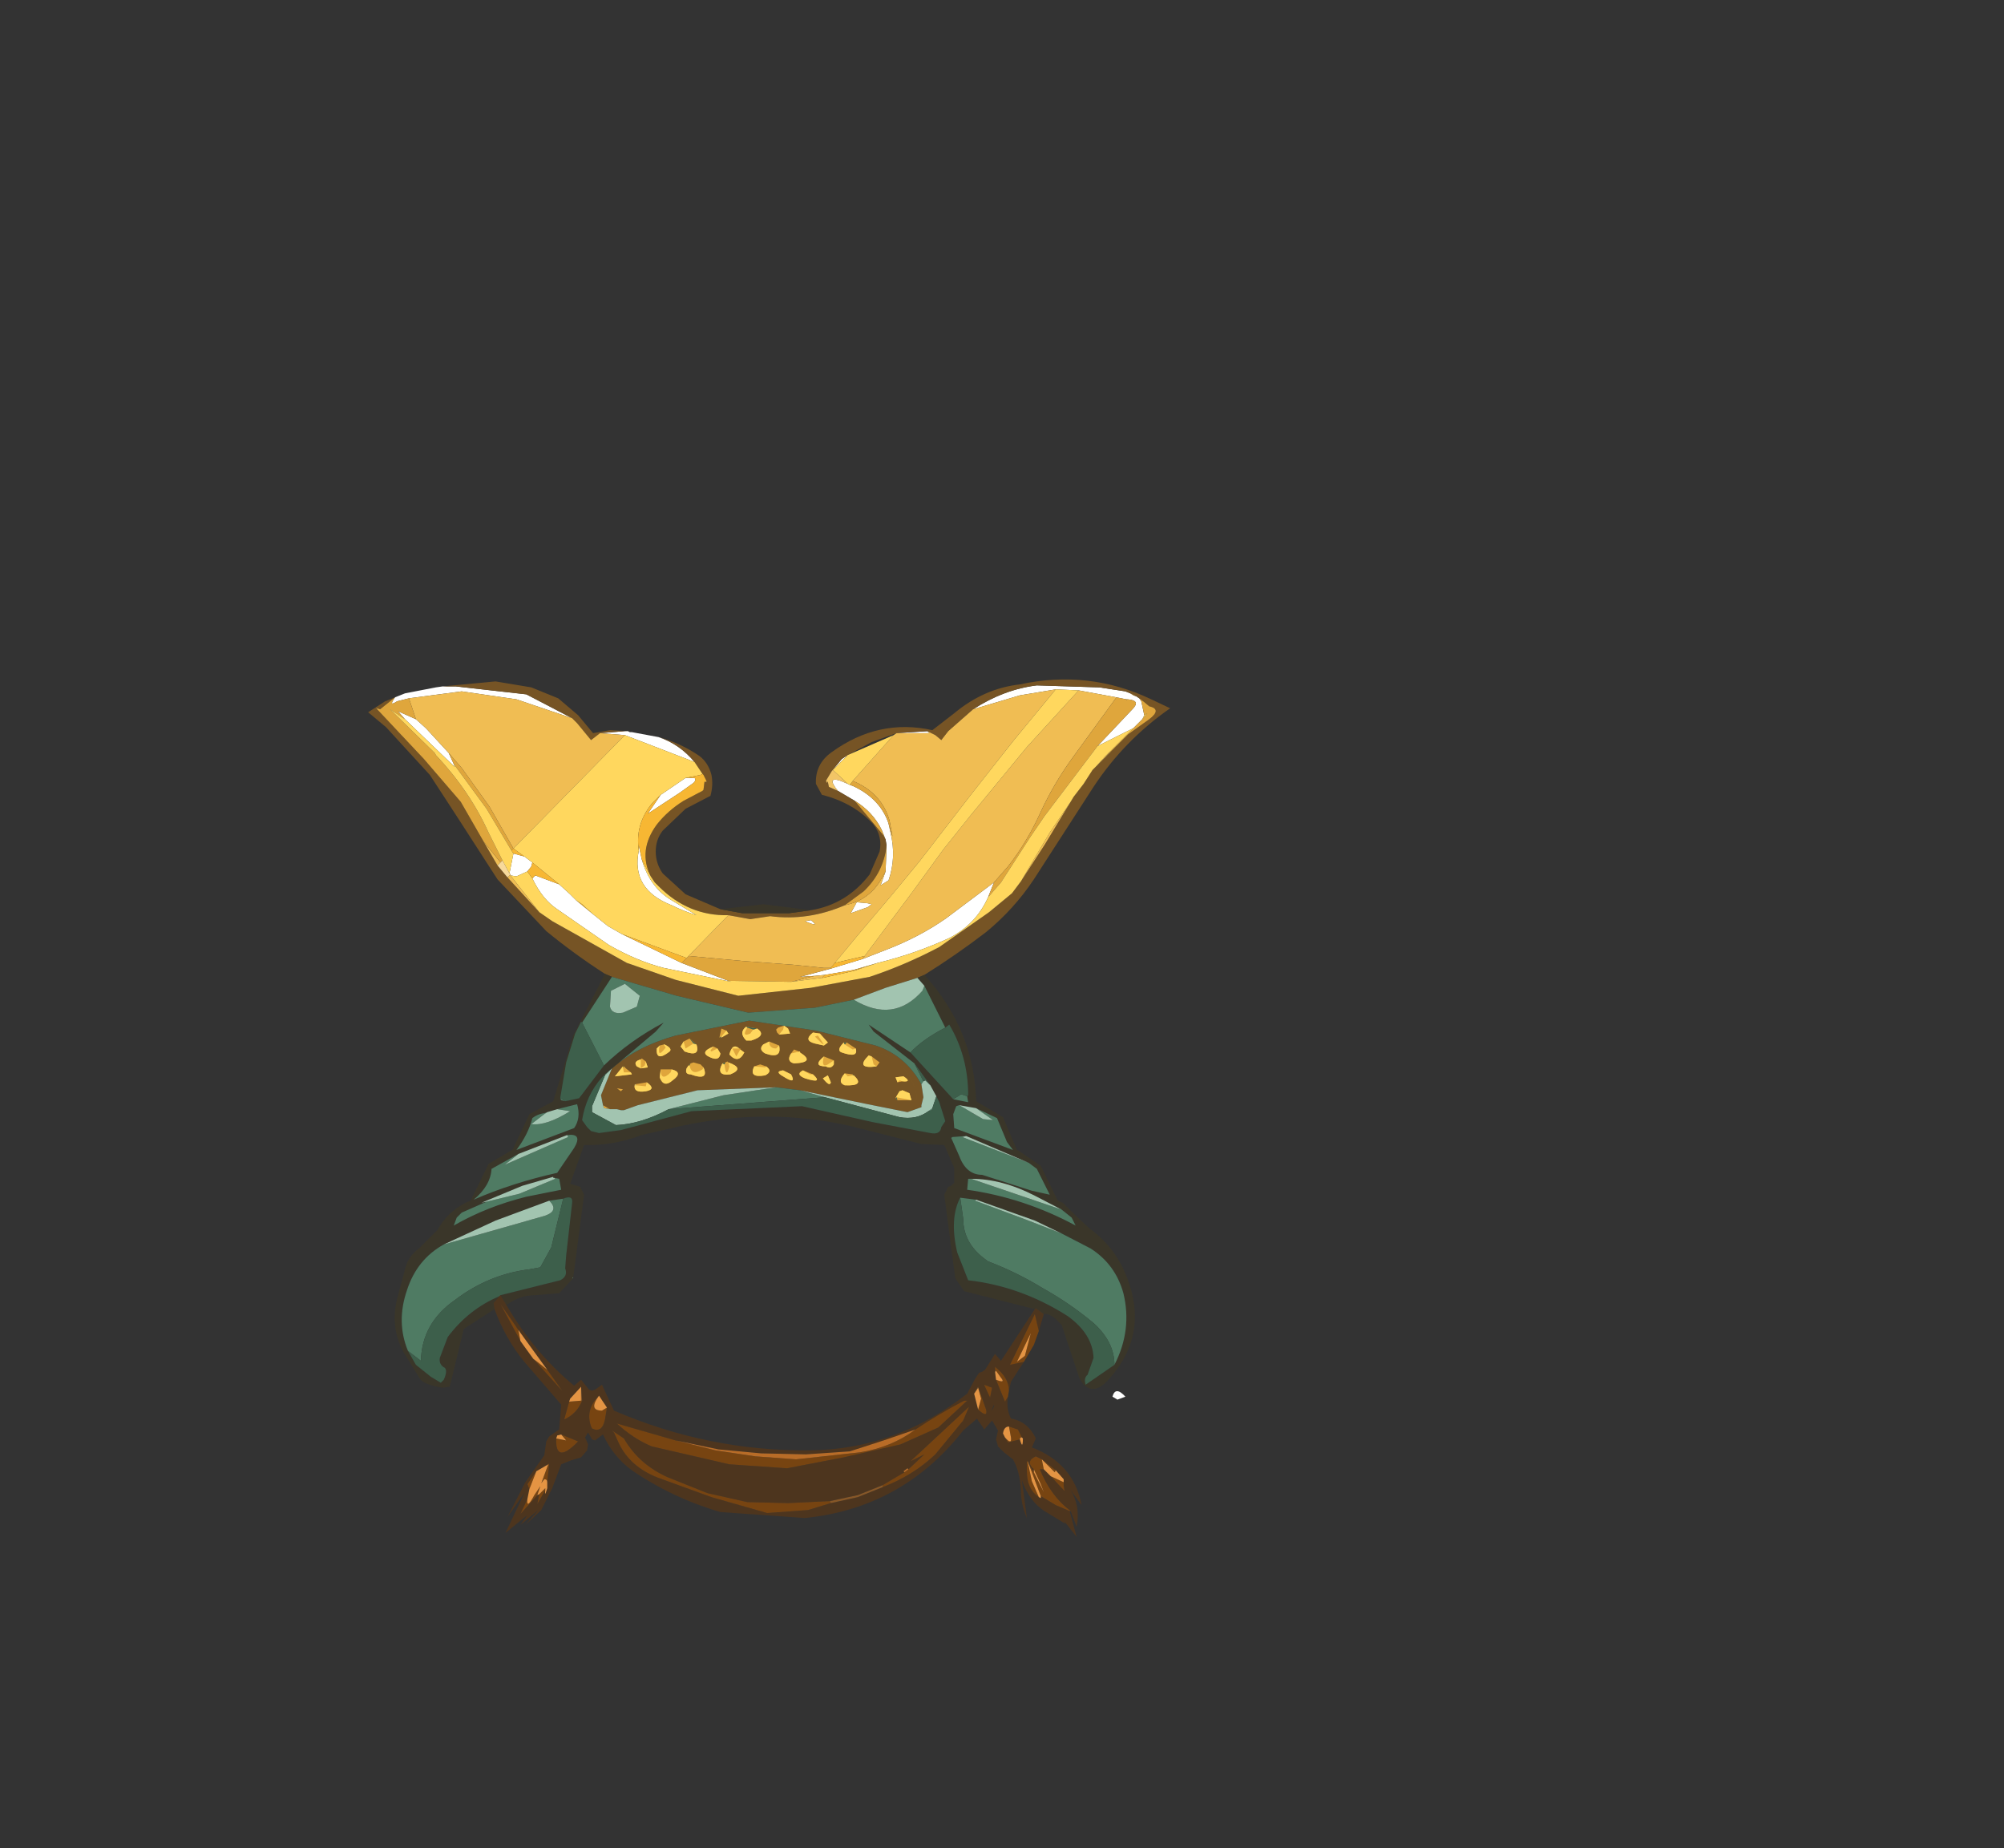 <svg xmlns:xlink="http://www.w3.org/1999/xlink" height="92.9" width="100.7" xmlns="http://www.w3.org/2000/svg"><rect width="100%" height="100%" fill="#333333" stroke="none"/><use height="43.1" transform="translate(18.5 34.15)" width="40.3" xlink:href="#a"/><defs><g id="a" fill-rule="evenodd"><path d="m15.55-15.05-1.15-.05-1.8.3-2.35.7q1.55-1 3.2-1.2l3.15.1 1.3.2.25.1.15.1.15.05.15.1.1.15.15.7-.1.2-.45.45-1.8.9 1.75-1.85q.45-.45-.25-.5h-.05l-.5-.1-1.9-.35M7.95-13l.1.1H6.4l1.55-.1M6-8.35l.1.45q.3 1.25-.1 2.4l-.4.25.25-.7.05-1.3-.05-.3-.2-.5Q5.2-8.95 4.3-9.5l-.85-.5q-.6-.75.15-.5l.35.15.1.05.15.05q1.3.6 1.75 1.75l.05.15M-5.55-12.7q1.05.35 1.8 1.25l-3.5-1.35-1.25-.1 1.25-.1h.15l.1.05h.1l1.35.25M11.3-5.4l-.3.75Q10.4-3.3 9.05-2.6q-1.75.8-3.6 1.25L4.25-1 2.8-.75l-.5.05-.75.05 1.5-.4 1.65-.5L5.85-2q1.7-.65 3.05-1.6l2.4-1.8m-8.1-5.65-.05.05.5-.6.3-.2-.75.75M2.1-3.5q.5.4-.3.05l.3-.05m2.3-.9.55.05.2.05-.2.15-.85.3.3-.55M-2.05-.45l.15.05-3.4-.7q-1.35-.35-2.75-1.15l-2.6-1.8q-.75-.5-1.25-1.55l.15-.15 1.2.45.55.5.3.3.85.7.75.6.7.4 3 1.45 2.35.9m-10.1-5.5-.55.25-.3-.05v-.05l-.05-.05.2-1 .55.15.4.3-.05.2-.2.25m18.6 10.6.1-.1.15.05-.25.05m-1.3-1.3.4.3-.15.2-.15-.1-.1-.4M-7.35 5l-.1.1-.2-.15.3.05M.5 2.25.45 2.2.4 2.15.35 2l.1-.1.3-.1L.7 2l-.2.25m-2.9-.3.25.1-.25.3-.1.05.1-.45m8.85 3.6L6.4 5.4l.75.15h-.7m-3.7-2.8-.1-.05-.35-.35.15-.05.3.45m1.15-.1.45.3L4.2 3l-.4-.25.1-.1M0 2.6l.5.2-.15.15Q0 2.95 0 2.6m1.7 1.45.5.2h-.15l-.35-.2m-.6-.85.15-.2.25.1h.05l-.45.1m3.1 1.1-.25.05-.15-.15.4.05v.05m-1.45-.95.5.2-.3.2q-.35.2-.2-.4M17.5 20.6l-.25-.15q.15-.55.65 0l-.4.15m-33.9-35.85h.65l3.55.4 2.3 1.2-2.8-.95-2.75-.4-2.65.35-.6.15q-.45.3-.1-.2l.5-.2 1.55-.3.35-.05m-1.9 1.65-.35-.4.9.4.5.45 1.15 1.25.25.55.05.15-2.5-2.4m14.1 2.95h.45q.1.1-.05.25l-.7.5-1.6 1.05.65-.95 1.25-.85M-6.55-7v-.25l.15.7q.4 1.4 1.5 2.05l1.25.75q-.65-.2-1.25-.5-2.05-.8-1.65-2.75m5.05 9.95h.05V3l-.2.35-.2-.4h.35M-.8 2l-.15.2q-.45.2-.15-.3l.3.1m-3.2.45.2.25-.4.25-.1-.35.3-.15m1.4.5-.1.05-.2.1-.05-.05.15-.2.2.1m-1.35.75.15-.05.35.1.15.15-.05.1q-.55.35-.65-.2l.05-.1m-.95.3-.05.15q-.5.5-.5-.15h.55m4.15-.15.3-.1.3.1-.05.05-.55-.05m-1.5-.1.05-.1.1-.05.05.05.05.2q-.15.65-.25-.1m-3.05-1 .1.15q-.45.6-.3-.1l.2-.05m-2 1.1.1.1.25.2h-.35l-.05-.25.05-.05m1.1-.25-.05.2-.2.15V3.5l.05-.05.2.15m-.5 1.2-.05-.05.6-.1-.05.2-.5-.05" fill="#fff" transform="translate(20.15 15.6)"/><path d="M10.25-14.1 9-13l-.35.45-.3-.25-.4-.2-1.55.1-1.25.45-1.2.65-.3.2-.5.6-.3.5.05.1.05-.05.05.25.45.2.85.5 1.45 1.75.1.2.05.3q-.15 1.35-1.15 2.3l-.95.7q-1.85.8-3.75.55l-1 .15-1.1-.2q-2 .05-3.5-1.45l-.2-.2-.2-.3q-.65-1.3.3-2.6.55-.7 1.35-1.2l.95-.5.05-.05.05-.4h.1v-.05l-.15-.3-.05-.05-.4-.6q-.75-.9-1.8-1.25 1.1.3 2.05.95.45.35.6.95.1.5-.05 1.05l-1.25.65L-5.35-8q-.35.45-.35 1.05 0 .6.35 1.1L-4.2-4.8l1.75.75 1.1.2H1L2.1-4q1.8-.3 2.95-1.8l.5-1.15q.15-.75-.3-1.35-1-1.1-2.6-1.5l-.3-.55q-.05-1 .8-1.6 2.35-1.7 5.05-1.1l1.1-.85q1.5-1.25 3.3-1.45 3.45-.75 6.6.75l.95.45q-2.3 1.6-3.85 3.95l-3 4.65q-1 1.5-2.4 2.65Q9.4-1.75 7.8-.75l-.35.15-1.6.5-1.6.6L2.3.9l-3.35.25-3.6-.85-3.25-.95-.35-.15q-1.55-1-2.95-2.15l-2.45-2.6-2-3.1-1.4-2.15-2.2-2.4-.9-.75.85-.55.5-.2-.75.6-.15-.05-.05-.05.05.1 2.35 2.5 1.85 2.15 1.15 2 .7 1.2.5.6 1.6 1.75.65.45 3.75 2.1.15.05 2.3.8 3.15.8L2.1-.1l2.95-.55q1.8-.6 3.5-1.5l2.5-1.75 1.15-.95.45-.6 1.2-1.85 1.3-2.15.15-.25.5-.65.45-.7.2-.2.8-.8.8-.8 1.05-.75q.65-.5 0-.65l-.3-.25-.2-.15-.15-.1-.1-.05-.2-.1-.25-.1-1.3-.2-3.15-.1q-1.65.2-3.2 1.2m4.9 4.65.65-.9-.65.9m-7.5 14.2.1.65-.1.4v.1l-.7.25-2-.4-3.4-.7-1.2-.15-3.95.15-3 .75-.7.25h-.15l-.2-.05H-8l-.35-.2-.1-.5.55-1.35q1.25-1.1 3.2-1.65l3.7-.75 3.35.5 3 .75q1.5.5 2.3 1.95m-24.05-20 2.65-.25 1.8.3 1.35.55 1 .85.75.9.85-.15.9.05h-.15l-1.25.1-.45.35-.7-.85-.25-.25-2.3-1.2-3.55-.4h-.65" fill="#765425" transform="translate(20.15 15.6)"/><path d="m14.4-15.1-2.1 2.55-2.05 2.6L8.9-8.2 7.55-6.45l-1.4 1.7L4.5-2.8 3.3-1.35l-.2.25h-.35L1.3-1.25l-2.65-.2-2.7-.25 2-2.05 1.1.2 1-.15q1.9.25 3.75-.55Q5.05-4.5 5.65-5.6l.2-.35-.25.7.4-.25q.4-1.15.1-2.4L6-8.35l.2.65-.15-.8q-.4-1.4-1.85-2l2.05-2.3.15-.1h1.65l-.1-.1.4.2.3.25L9-13l1.25-1.1 2.35-.7 1.8-.3M4.8-1.7l2.35-3.15 1.6-2.2 1.4-1.75 1.4-1.7 1.4-1.7 2.6-2.85 1.9.35-2.25 3.1q-.9 1.25-1.55 2.65Q12.95-7.4 12-6.2l-.7.8-2.4 1.8Q7.55-2.65 5.85-2l-1.15.45.1-.15m13.35-13.2.2.1h-.05l-.15-.1m-.9 2.85-.8.8.4-.45.4-.35m-2.1 2.6-1.3 2.15-1.2 1.85L14.1-7.9l1.05-1.55m-26.7 5.55-1.6-1.75.15-.15v.05l1.45 1.85m-2.1-2.35-.7-1.2.85 1.05-.15.15m-6.05-7.85-.05-.1.05.05v.05m16.55 3.6v.05h-.1l.1-.05M18-14.6l-.05.05v-.05H18M2.85-10.5l.1.05-.05.05-.05-.1M4.4-4.4l-.3.55.85-.3.2-.15-.2-.05-.55-.05m-2.3.9-.3.05q.8.35.3-.05m-1 3.1 1.2-.3.5-.05-.1.1v.05h-.05L1.1-.4m-11-13.25.25.25.7.85.45-.35 1.25.1-5.6 5.7-1.2-2.1-1.4-1.95-.65-.75-1.15-1.25-.5-.45-.35-1.05 2.65-.35 2.75.4 2.8.95" fill="#f0bd53" transform="translate(20.15 15.6)"/><path d="M4.2-10.5q1.45.6 1.85 2l.15.8-.2-.65-.05-.15Q5.5-9.65 4.2-10.25l-.15-.05.15-.2m1.65 4.55-.2.35q-.6 1.1-1.85 1.35l.95-.7q1-.95 1.15-2.3l-.05 1.3m-9.9 4.25 2.7.25 2.65.2 1.45.15h.35l-.05.05-1.5.4.75-.05-1.2.3-3.15-.05-2.35-.9.25-.25.1-.1m22.4-13.1.1.05-.15-.05h.05m.25.15.2.15.3.25q.65.15 0 .65l-1.05.75-.8.8-.4.35 1.45-1.45.45-.45.25-.3-.15.1-.15-.7-.1-.15m-32.95 7.2-1.15-2-1.85-2.15-2.35-2.5v-.05l.15.05.75-.6q-.35.5.1.2l.6-.15.35 1.05-.9-.4.35.4-.75-.5 2.25 2.2.05.1q1.7 1.8 2.65 3.9l.7 1.4-.1.1-.85-1.05m32.3-7.15v.05l.05-.05q.7.05.25.5l-1.75 1.85-2.65 3.5-.75 1.1-1.45 2.25-.65.75.3-.75.7-.8q.95-1.2 1.65-2.75.65-1.4 1.55-2.65l2.25-3.1.5.1M4.3-9.5q.9.55 1.35 1.45l.2.5-.1-.2L4.3-9.5M4.25-1l1.2-.35-1.2.4V-1M6.7 4.6q.5.05.05-.25l-.4.05.1.25.25-.05m-1.3-.75.15-.2-.4-.3L5 3.3q-.7.7.4.55M-7.35 5l.5.3-.15.2h-.05l3.4-.75L-.8 4.6l3 .1 2.9.4.1.05h.05l1.15.2-1.15-.2H5.2l-.1-.05-2.9-.4-3-.1-2.85.15-3.4.75H-7l.15-.2-.5-.3-.3-.05.2.15.1-.1m.3.5h-.05l-.25.05v.05h-.45l-.1-.25.25-.4-.25.4.1.25h.45v-.05l.25-.05h.05m14.2.05-.1-.35-.35-.15-.15.05-.15.25-.05.1.1.1h.7q.35.1.25-.3-.35-1.5-1.7-2L2.55 2.2 5.7 3.25q1.35.5 1.7 2 .1.4-.25.3M2.2 2.15q-.5.4.1.55l.45.1.2-.15-.4-.45-.35-.05-1.25-.2 1.25.2m-1.7.1.55-.05-.1-.25-.2-.15-.3.1-.1.1.05.15.05.05.05.05m-2.9-.3-.1-.05 1.55-.1 1.4.1-1.4-.1-1.55.1.1.05-.1.45h.1l.35-.2-.1-.15-.25-.1m-.1-.05-.1.05q-.4.1 0 .45h.1-.1q-.4-.35 0-.45l.1-.05m-5.85 3.9L-8 6l-.3-.05-.05-.15m12.7-2.85-.45-.3h-.15q-.4.4-.1.5.85.3.7-.2M.5 2.8 0 2.6l-.3.15q-.25.25.1.45.85.3.7-.4m1.7 1.45-.5-.2q-.4.2.1.4.95.3.4-.2M1.55 3.1H1.5L1.25 3l-.15.2q-.25.4.15.5 1.1-.05.3-.55V3.1M.7 4.35q.7.45.4-.1l-.4-.2q-.45.05 0 .3m3.5-.1-.4-.05q-.4.45 0 .6 1.05.05.45-.5l-.05-.05m-1.5.2q.35.45.4.2l-.15-.35-.25.15m.05-1.1q-.6.5.1.5.25.15.4-.1v-.2l-.5-.2M-16.1-11.9l.65.75 1.4 1.95 1.2 2.1-.1.1-1.25-2.1-1.65-2.25-.25-.55M-1.45 3v-.05h-.05q-.35-.3-.5.3.45.5.75-.1l-.2-.15m.3-1.15q-.4.3 0 .7h.25q.8-.25.3-.6l-.55-.1m-2.85.6-.3.15-.15.25.2.25q.8.3.6-.35l-.35-.3m1.4.5-.2-.1q-.75.3-.15.55.45.2.5-.2l-.15-.25m-.7.95-.15-.15-.35-.1-.15.05-.1.1-.1.15q-.1.3.2.3.95.35.65-.35m-2.15.1-.05.4q.2.55.65.15.55-.4-.05-.55h-.55m5.3-.15-.3-.1-.3.1q-.3.6.55.45.4-.2.05-.45m-2.05-.2-.15.05q-.35.65.4.55.75-.3-.1-.6l-.05-.05-.1.05m-3.3-.85-.15.15q-.05.7.65.15.15-.15-.25-.35h-.05l-.2.05m-2.25 1.55-.15 1 .15-1 .85-.1-.05-.1-.25-.2-.1-.1h-.05l-.4.5m2.1-1.4-1.55 1 1.55-1m-.8 1 .35-.05-.1-.3-.2-.15-.05.05q-.4.1-.2.35l.2.1m.3.7-.6.1q-.1.45.55.35.55-.1.05-.45m3.55-2.7-2.65.8 2.65-.8" fill="#dfa63c" transform="translate(20.15 15.6)"/><path d="M3.3-1.35 4.5-2.8l1.65-1.95 1.4-1.7L8.9-8.2l1.35-1.75 2.05-2.6 2.1-2.55 1.15.05-2.6 2.85-1.4 1.7-1.4 1.7-1.4 1.75-1.6 2.2L4.8-1.7l-1.5.35M6.25-12.8 4.2-10.5l-.15.2-.1-.05-.75-.7.75-.75 2.3-1m-8.3 9.05-2 2.05-.1.1-3.25-1.2-.7-.4-.75-.6-.55-.5-.3-.2-.3-.3-.55-.5-1.35-1.1-.4-.3-.55-.4 5.6-5.7 3.5 1.35.4.6-.1.05-.75.15-1.25.85-.45.45Q-6.75-8.3-6.55-7q-.4 1.95 1.65 2.75.6.3 1.25.5L-4.9-4.5Q-6-5.15-6.4-6.55l.45.85.2.3.2.2q1.5 1.5 3.5 1.45m18.5-7.5-.2.2-.45.7-.5.65-.15.25L14.1-7.9l-1.45 2.45-.45.6-1.15.95-2.5 1.75q-1.7.9-3.5 1.5L2.1-.1l-3.65.4-3.15-.8-2.3-.8-.15-.05-3.75-2.1-.65-.45L-13-5.75l.3.05.55-.25.25.35q.5 1.05 1.25 1.55l2.6 1.8q1.4.8 2.75 1.15l3.4.7-.15-.05L1.1-.4l1.55-.2h.05l1.55-.35 1.2-.4Q7.3-1.8 9.05-2.6 10.4-3.3 11-4.65l.65-.75 1.45-2.25.75-1.1 2.65-3.5 1.8-.9-1.45 1.45-.4.45m2.3-2.35.1-.2.15-.1-.25.3M6.45 4.65l-.1-.25.4-.05q.45.3-.05.25l-.15-.05-.1.1m-1.3-1.3.1.4.15.1Q4.3 4 5 3.3l.15.05m1.25 2 .15-.25.15-.05.35.15.1.35-.75-.15-.05.05.05-.1M2.55 2.2l.4.45-.2.15-.45-.1q-.6-.15-.1-.55l.35.05m-1.6-.25.1.25-.55.05L.7 2l.05-.2.2.15m-3.1.1.1.15-.35.2v-.05l.25-.3m4.9.7-.3-.45-.15.05.35.35.1.05m1.6.2q.15.5-.7.2-.3-.1.1-.5l.05.1.4.25.15-.05M0 2.6q0 .35.35.35L.5 2.8q.15.7-.7.4-.35-.2-.1-.45L0 2.6m1.7 1.45.35.2h.15q.55.5-.4.2-.5-.2-.1-.4m-.6-.85.45-.1v.05q.8.5-.3.55-.4-.1-.15-.5M.7 4.35q-.45-.25 0-.3l.4.2q.3.55-.4.1m3.1-.15.15.15.25-.05h.05q.6.55-.45.5-.4-.15 0-.6m-1.1.25.25-.15.15.35q-.05.25-.4-.2m.55-.9v.2q-.15.25-.4.1-.7 0-.1-.5-.15.6.2.4l.3-.2M-13.4-6.5l-.7-1.4q-.95-2.1-2.65-3.9l-.05-.1-2.25-2.2.75.5 2.5 2.4-.05-.15 1.65 2.25 1.25 2.1.1.15-.2 1-.35-.65M-1.45 3l.2.15q-.3.6-.75.1.15-.6.5-.3h-.35l.2.4.2-.35m.35-1.1q-.3.5.15.3L-.8 2l.2-.05q.5.35-.3.6h-.25q-.4-.4 0-.7l.05.05m-3.2.7.1.35.4-.25.15.05q.2.65-.6.35l-.2-.25.15-.25m1.5.25-.15.2.05.05.2-.1.1-.05.15.25q-.05.4-.5.2-.6-.25.15-.55M-4 3.8q.1.55.65.2l.05-.1q.3.7-.65.35-.3 0-.2-.3l.1-.15H-4m-1.45.2q0 .65.5.15L-4.9 4q.6.15.05.55-.45.4-.65-.15l.05-.4m4.7-.15.55.05.05-.05q.35.25-.05.45-.85.15-.55-.45m-1.6-.15.1.05q.1.75.25.1l-.05-.2q.85.3.1.6-.75.1-.4-.55m-3.15-.9q-.15.7.3.1l-.1-.15h.05q.4.2.25.35-.7.55-.65-.15l.15-.15m-2.25 1.55.4-.5v.05l.05.25h.35l.05.1-.85.1m1.3-.4.2-.15.05-.2.1.3-.35.05-.2-.1q-.2-.25.2-.35v.45m-.3.8v.05h.05l.5.05.05-.2q.5.35-.05.45-.65.1-.55-.35" fill="#ffd75e" transform="translate(20.15 15.6)"/><path d="m3.3-1.35 1.5-.35-.1.15-1.65.5.05-.05.2-.25m-6.65-9.5.05.05.15.3-.1.05-.05.4-.05.05-.95.5q-.8.5-1.35 1.2-.95 1.3-.3 2.6l-.45-.85-.15-.7V-7q-.2-1.3.65-2.35l.45-.45-.65.95 1.6-1.05.7-.5q.15-.15.05-.25h-.45l.75-.15.1-.05M2.8-.75 4.25-1v.05L2.7-.6v-.05l.1-.1M-11.9-5.6l-.25-.35.2-.25.05-.2 1.35 1.1-1.2-.45-.15.15m-.95-1.25-.1-.15.1-.1.55.4-.55-.15M-9.7-4.5l.3.2.55.5-.85-.7m2.3 1.7 3.25 1.2-.25.25-3-1.45" fill="#f7b733" transform="translate(20.15 15.6)"/><path d="m-13.15-5.65-.5-.6.15-.15.1-.1.35.65.05.05-.15.15" fill="#f7d99b" transform="translate(20.15 15.6)"/><path d="m3.95-10.35-.35-.15q-.75-.25-.15.5L3-10.2l-.05-.25-.1-.05.3-.5.05-.05.75.7" fill="#f2c566" transform="translate(20.15 15.6)"/><path d="m-8.25-.8.35.15-1.5 2.3-.05-.05-.3.6-.45 1.45-.3 1.8.05.1.2.05.7-.15L-8.3 3.8q1.3-1.25 3-2.15l-.4.45-2.55 2.15-.15.15q-.8.9-1 2.15l.25.35.2.2.4.1 1.1-.15 3.55-.95 5.55-.25 3.55.8 2.9.55q.5.1.55-.3l.2-.3-.3-.95-.15-.3-.3-.55-.8-1.1-2.05-1.6L5 1.75l2.1 1.4L9.25 5.5l.75.15-.05-.3.05-.05q0-1.95-.95-3.55l-.2.15L7.8-.2l-.35-.4.35-.15Q10.3 2 10.4 5.6l1.35.8.7 1.65.1.05 1.1.75.85 1.75.25.1.5.5.85.8q1.45 1.05 2 2.8.9 2.7-1.1 4.85-.65.7-1.2.2l-.2-.3-.9-2.7-.3-.3q-.35-.3-.6-.25l-.4-.3-.05.05-3.55-.9-.45-.65-.55-4.2.2-.4.15-.05.15-.15v-.75L8.8 7.8l-1.15-.05-3.55-.9q-4.15-.95-8.55 0l-1.95.45q-1.45.55-2.9.5l-.7 1.95.5.15.2.4-.55 4.2-.7.75-1.2.1q-.8 0-1.45.5l-.3-.5 3-.75q.4-.2.25-.6l.05-.65.3-2.65q.05-.4-.45-.2l-.7.1-2.7 1-2.6 1.2q-1.35.75-1.85 2.3-.55 1.6.05 3.05l.4.7.75.6.5.3.15-.15q.2-.45.05-.6-.3-.15-.25-.5l.4-1.05q1.05-1.4 2.6-2.05l-.3.35.05.3-1.55 1-.7 2.9-.35.05q-.95-.15-1.15-.45l-.8-1.3q-.7-1.25-.35-2.7l.4-1.5q.15-.65.7-1.05l.95-.95q.45-.85 1.4-1.35l.25-.1.9-1.85 1.1-.65.1-.05.85-1.8 1.2-.65 1-3.3 1.6-3.1M2.1-4 1-3.85h-2.35l-1.1-.2L-.3-4.3l2.4.3M9.9 7.35l-.7.05-.05.05.4.9q.35.95 1.15.95l2.5.8.9.2-.65-1.3-.4-.3L9.9 7.35M9.55 5.8l-.15.05-.15.4.05.7 2.95 1.1-.3-.4-.5-1.2-1.05-.5-.85-.15m5.15 6.45-1.35-.65-2.95-1.05-.8-.1q-.55 1.05-.15 2.75l.55 1.4q2.65.3 5 1.8 1.25.9 1.3 2.1l-.3.85q-.2.15-.1.5l1.45-1q.9-1.75.45-3.6-.4-1.45-1.65-2.25l-1.45-.75m0-1.2-1.35-.7q-1.65-.85-3.2-.85H10l-.05.55q2.85.4 5.45 1.8l-.2-.4-.5-.4m-25.85-4.9-.15.05q-.35.05-.6.25-.2.8-.8 1.6l2.9-1.1q.35-.5.15-1.2l-1 .25-.5.15m-3.05 4.5-1.25.55-.25.25-.15.4q1.65-.95 3.65-1.45l1.75-.35-.1-.55-.25-.05h-.05V9.4l-1.55.45-2.05.85.25-.05m1.6-2.4-1.35.75q-.05.85-.9 1.55 1.95-.85 4.2-1.35l.1-.15.75-1.1q.45-.75-.35-.65l-2.45.95m2.75 6.25v-.05l-.05.05h.05" fill="#3a3629" transform="translate(20.15 15.6)"/><path d="m-7.9-.65 3.25.95 3.6.85L2.3.9 4.25.5q2 1.2 3.45-.45l.1-.25 1.05 2.1Q7.7 2.5 7.1 3.15L5 1.75l.25.35L7.3 3.7l.45.9-.1.15q-.8-1.45-2.3-1.95l-3-.75-3.35-.5-3.7.75q-1.95.55-3.2 1.65l-.35.35v-.05L-5.7 2.1l.4-.45q-1.7.9-3 2.15l-1.1-2.15 1.5-2.3m17.85 6 .05.3-.75-.15.4-.25.3.1m-20.2.25-.2-.05-.05-.1.25.15m23.3 3.1.4.3.65 1.3-.9-.2-2.5-.8q-.8 0-1.15-.95l-.4-.9.05-.05.7-.05-.2.05 3.35 1.3M10.4 5.95l1.05.5.5 1.2.3.4-2.95-1.1-.05-.7.15-.4.15-.05 1.2.7.5.05-.85-.6m0 4.6-.05.05 2.55.95 1.8.7 1.45.75q1.25.8 1.65 2.25.45 1.85-.45 3.6 0-1.15-1.05-2.1-1.2-1-2.55-1.75-1.3-.8-2.75-1.35l-.2-.15q-1.05-.8-1.05-2l-.15-1.05.8.1m4.3.5.5.4.2.4q-2.6-1.4-5.45-1.8L10 9.5h.15l4.55 1.55m-13.15-6 1.25.35-7.85.6 2.75-.7 2.65-.4 1.2.15M8 6.1l.2-.15v.1L8 6.1M-6.5.3l-.75-.6-.7.35-.05.8q.1.4.65.3l.7-.3.15-.55M-10.65 6l1-.25q.2.7-.15 1.2l-2.9 1.1q.6-.8.8-1.6.25-.2.6-.25l.15-.05-.15.1-.65.5q.75.1 1.95-.65l-.65-.1m-.15 3.45.25.05.1.55-1.75.35q-2 .5-3.65 1.45l.15-.4.25-.25 1.25-.55 1.65-.4 1.8-.75-.05-.05m.65-2.15q.8-.1.35.65l-.75 1.1-.1.15q-2.25.5-4.2 1.35.85-.7.9-1.55l1.35-.75-.7.55 3.2-1.4-.05-.1m-.9 3.3.7-.1-.6 2.45-.55 1-.55.1q-2.05.25-3.75 1.55-1.65 1.15-1.7 3.05l-.65-.5q-.6-1.45-.05-3.05.5-1.55 1.85-2.3l3.35-.95 1.75-.5q.7-.25.2-.75m1.2 3.9h-.05l.05-.05v.05" fill="#4f7b63" transform="translate(20.15 15.6)"/><path d="m4.25.5 1.6-.6 1.6-.5.35.4-.1.25Q6.25 1.7 4.25.5M8.1 4.8l.3.55-.2.6-.2.15q-.6.45-1.45.3l-3.75-1-1.25-.35 3.4.7 2 .4.7-.25v-.1l.1-.4-.1-.65.1-.15.1-.05.25.25m1.8 2.55 3.15 1.35L9.7 7.4l.2-.05m.5-1.4.85.6-.5-.05-1.2-.7.85.15m4.3 6.3-1.8-.7-2.55-.95.05-.05 2.95 1.05 1.35.65M10.15 9.5q1.55 0 3.2.85l1.35.7-4.55-1.55M-7.9 3.95l-.55 1.35.1.5.05.15.3.05h.35l.2.05h.15l.7-.25 3-.75L.35 4.9l-2.65.4-2.75.7q-1.4.75-2.65.8l-1.2-.65v-.3l.65-1.55.35-.35M-6.5.3l-.15.55-.7.3q-.55.1-.65-.3l.05-.8.7-.35.75.6m-.2 4.5h-.05v-.05l.05.05M-10.65 6l.65.1q-1.2.75-1.95.65l.65-.5.15-.1.5-.15m-.15 3.45.05.05-1.8.75-1.65.4-.25.05 2.05-.85 1.55-.45v.05h.05m-1.8-1.2 2.45-.95.05.1-3.2 1.4.7-.55m1.55 2.35q.5.5-.2.75l-1.75.5-3.35.95 2.6-1.2 2.7-1" fill="#a2c4b0" transform="translate(20.15 15.6)"/><path d="m8.85 1.9.2-.15Q10 3.35 10 5.3l-.05.05-.3-.1-.4.25L7.1 3.15q.6-.65 1.75-1.25M7.3 3.7l.8 1.1-.25-.25-.1.05-.45-.9m1.1 1.65.15.3.3.95-.2.3q-.05.4-.55.3l-2.9-.55-3.55-.8-5.55.25-3.55.95-1.1.15-.4-.1-.2-.2-.25-.35q.2-1.25 1-2.15l.15-.15v.05l-.65 1.55v.3l1.2.65q1.25-.05 2.65-.8l7.85-.6 3.75 1q.85.15 1.45-.3l.2-.05v-.1l.2-.6M-8.3 3.8l-1.25 1.65-.7.15-.25-.15.3-1.8.45-1.45.3-.6.05.05 1.1 2.15m17.9 6.65.15 1.05q0 1.2 1.05 2l.2.15q1.45.55 2.75 1.35 1.35.75 2.55 1.75 1.05.95 1.05 2.1l-1.45 1q-.1-.35.1-.5l.3-.85q-.05-1.2-1.3-2.1-2.35-1.5-5-1.8l-.55-1.4q-.4-1.7.15-2.75m-12-8.05h-.1l.1-.05v.05m8.85 3.15-.1-.1.05-.05.05.15m-2.7-2.9h.15l-.1.1-.05-.1M4.2 4.3v-.05l.05.05H4.2m-17.7 11.05-.05.05q-1.55.65-2.6 2.05l-.4 1.05q-.05.35.25.5.15.15-.05.6l-.15.15-.5-.3-.75-.6-.4-.7.65.5q.05-1.9 1.7-3.05 1.7-1.3 3.75-1.55l.55-.1.55-1 .6-2.45q.5-.2.45.2l-.3 2.65-.05.65q.15.4-.25.6l-3 .75M-1.1 1.9l-.05-.05.55.1-.2.05-.3-.1m-2.7.8-.2-.25.35.3-.15-.05m-.15 1-.05.1h-.05l.1-.1m1.75-.05-.05.1-.1-.05.15-.05m-5.15.2h.05l-.05.05v-.05" fill="#3d5f4b" transform="translate(20.15 15.6)"/><path d="m13.8 16.3-.25.85-.2-.85-1.25 2.55.7-.15-.65 1-.1.45q0-.65-.7-1.2v.25l.05.4.45 1.1.15-.25q-.1.6.15 1.1.85.15 1.25 1l-.2.45q2.1.8 2.5 2.9l-.55-.75q.5.8.3 1.85l-.3-.8q-1-.75-1.55-2.1h.2l.35.35.7.75-.05-.25v-.35l-.4-.45-.7-.55-.3-.15q-.55.25-.1.65v.15l-.25-.4-.05-.15v.05l-.05-.1v.55q0 .9.6 1.3l.1.05v-.1l.75.45.7.3.35 1.3-.55-.7-.1-.1.1.15-.9-.55q-.9-.5-1.3-1.65l.25 1.9q-.3-.7-.3-1.4-.05-.95-.4-1.55l-.45-.35-.3-.3-.1-.35.1-.45-.3-.5-.35.4-.05.05-.05-.1-.25-.35-.05-.1-.7.6q-3.05 3.9-7.95 4.4l-4.25-.3q-2.4-.7-4.45-2.1-.95-.7-1.45-1.8l-.4.3-.15-.05-.2-.35-.15.25.15.35-.05.3-.3.35-.5.15-.5.2-.45 1.2-.55 1.1-.8.75.65-.75-.9.75.35-.5-1.1.9.95-2-.85 1.2.9-1.75.95-1.35.05-.35.05-.35.15-.25.35-.25.15-.1.1-1.25-1.85-2.15q-.95-1.15-1.5-2.65l-.05-.3.3-.35.05-.05.3.5q1.4 2.4 3.4 4.05l.35-.3.4.5.15.05.15-.05.35-.25.6 1.3q4.75 2.05 9.85 2 4.35-.05 7.9-2.85l.4-.75.2-.3.15-.05.15-.1.5-.8.3.35 1.7-2.6.05-.05.4.3m-18.5 6.35-2.95-.85q.8.75 1.75 1.15l3.9.9 2.9.2 2.85-.55 2.85-.65L8.5 22l1.45-1.35H9.8q-1.25.65-2.45 1.45l-1.6.55-1.7.55-2.2.15-2.25-.05-2.15-.2-2.15-.45M5.7 25q1.55-.6 2.65-1.65l1.4-1.7.3-.7L7.1 23.7l.7-.35-.8.75-.05-.05-.2.15.05.05-1.1.65-1.25.5-1.4.3-2.1.1-2.05-.05-2-.45-2-.8q-1.45-.65-2.2-1.95l-.6-.4.1.1.25.55q.55 1.15 1.9 1.7l2.75 1 2.8.8 2.05-.15 1.15-.35 1.35-.3L5.7 25m-10.3-1.1-.45-.2 3.9.8 4-.05 2.3-.4 2.1-.75-1.85.9-1.9.75-2.05.3-2.4-.1-1.5-.35-.4-.15-1.25-.5-.3-.15-.2-.1-2.7-1.35 2.7 1.35.2.1.3.15 1.25.5.4.15 1.5.35 2.4.1 2.05-.3 1.9-.75 1.85-.9-2.1.75-2.3.4-4 .05-3.9-.8.45.2m3.65 1.25 1.55.35 3.45-.35q1.7-.4 3.05-1.45-1.35 1.05-3.05 1.45L.6 25.5l-1.55-.35M10.5 21.1q.5.45.4 0l-.4-1.15-.2.35.2.8m.3-1.25.3.65.1-.5-.4-.15m.5 1.1v-.1q-.25.55 0 .1m1.4 1.55-.2-.4-.45-.15q-.25 0-.3.35l.1.2.15.25.6-.15q.15.55.15-.05l-.05-.05m-25.2-4.85.25.35.4.55 1.35 1.5.1.1-.75-1.05-1.45-2-.9-1.3 1 1.85m2.05 4.7-.2.05-.05.15q-.05 1.25.95.3l.15-.15-.85-.35m-.7 2.4.1-.95-.05.05-.6.35-.45.65.1.25-.1.5-.35.75.85-.95.1-.05-.1.5.4-.7q-.05.4.1-.1v-.3m1.15-4.2-.05.15-.25.9q.65-.3.9-.95l-.05-.7-.55.6m1.85.45-.4-.6q-.7.7-.4 1.55l.05.1q.5.25.65-.45l.1-.6" fill="#4d351e" transform="translate(20.15 15.6)"/><path d="m13.55 17.15-.25.7-.5.85-.7.15 1.25-2.55.2.85m-1.5 3-.05.3-.15.25-.45-1.1q.5.2.25-.1l-.25-.35h-.05v-.2q.7.55.7 1.2m3.1 6.05h-.05l-.7-.3-.75-.45-.6-1.6.25.4.5 1-.15-.4-.35-.75q-.45-.4.1-.65l.3.15.7.55-.05.1-.65-.65.1.5h-.2q.55 1.35 1.55 2.1m-7.8-4.1q1.2-.8 2.45-1.45h.15L8.5 22l-1.9.85-2.85.65-2.85.55-2.9-.2-3.9-.9q-.95-.4-1.75-1.15l2.95.85 2 .5 2 .3 2.05.15 3.2-.35q1.6-.25 2.8-1.15m-.25 1.6 2.95-2.75-.3.7-1.4 1.7Q7.25 24.4 5.7 25v-.1l1.1-.65.2-.15.8-.75-.7.35m-4 2.1-1.15.35-2.05.15-2.8-.8-2.75-1q-1.35-.55-1.9-1.7l-.25-.55-.1-.1.6.4q.75 1.3 2.2 1.95l2 .8 2 .45 2.05.05 2.1-.1.05.1m10.05-8.55-.7 1.45.4-.3.3-1.15M10.5 20v-.05l.4 1.15q.1.45-.4 0l.15-.55-.15-.55m.3-.15.4.15-.1.5-.3-.65m1.25 2.1.45.15.2.4h-.05l-.05.05v.05l-.6.15-.15-.25q.35.4.3 0l-.1-.55m2.75 2.8v.2l.05.25-.7-.75.65.3m-1.25.75q-.6-.4-.6-1.3v-.55l.05.1.2.95.35.8m-25.4-6.95.2.15.5.4.75 1.05-.1-.1-1.35-1.5m-.75-1.45.1.55-1-1.85.9 1.3m1.9 5.45.5.1-.25-.3.85.35-.15.15q-1 .95-.95-.3m-.4 1.3.05-.05-.1.95q0-.15-.15-.15l-.15.2.35-.95m-.15 1.3-.4.7.1-.5.3-.3v.1m-.4.25-.85.95.35-.75q-.05.55.35-.2l.3-.45-.15.45m-.4-.3-.1-.25.45-.65-.35.9m2-4.4.6-.05h.05q-.25.65-.9.95l.25-.9m1.9.3-.1.6q-.15.7-.65.45l-.05-.1q-.3-.85.4-1.55-.55.75.15.75l.25-.15" fill="#741" transform="translate(20.15 15.6)"/><path d="m11.4 19.15.25.35q.25.3-.25.1l-.05-.4.05-.05m1.75-1.9-.3 1.15-.4.3.7-1.45M10.5 20l.15.55-.15.55-.2-.8.2-.3m2.2 2.5.05.05q0 .6-.15.05v-.05l.05-.05h.05m-.85 0-.1-.2q.05-.35.3-.35l.1.55q.05.4-.3 0m2.55 1.65.4.45v.15l-.65-.3-.35-.35-.1-.5.65.65.05-.1m-1.4-.4v-.05l.05.15.6 1.6v.1l-.1-.05-.35-.8-.2-.95m.3.5v-.15l.35.75.15.4-.5-1m-25.15-5.7-.4-.55-.25-.35-.1-.55 1.45 2-.5-.4-.2-.15m1.15 4 .05-.15.2-.05.25.3-.5-.1m-.4 1.3-.35.95.15-.2q.15 0 .15.15v.3q-.15.5-.1.1v-.1l-.3.3-.1.05.15-.45-.3.45q-.4.75-.35.2l.1-.5.35-.9.6-.35m1.05-3.15.05-.15.55-.6v.7l-.6.05m1.5-.3.4.6-.25.15q-.7 0-.15-.75" fill="#e49443" transform="translate(20.15 15.6)"/><path d="m5.7 25-1.25.5-1.35.3-.05-.1 1.4-.3 1.25-.5v.1m5.7-5.85-.05.05v-.05h.05m-.9.8V20l-.2.3.2-.35m-19.95.7v-.7l.05.7h-.05" fill="#875727" transform="translate(20.15 15.6)"/><path d="m-4.7 22.65 2.15.45 2.15.2 2.25.05 2.2-.15 1.7-.55 1.6-.55q-1.2.9-2.8 1.15l-3.2.35-2.05-.15-2-.3-2-.5m11.5 1.6-.05-.05.2-.15.05.05-.2.15" fill="#b86c27" transform="translate(20.15 15.6)"/></g></defs></svg>